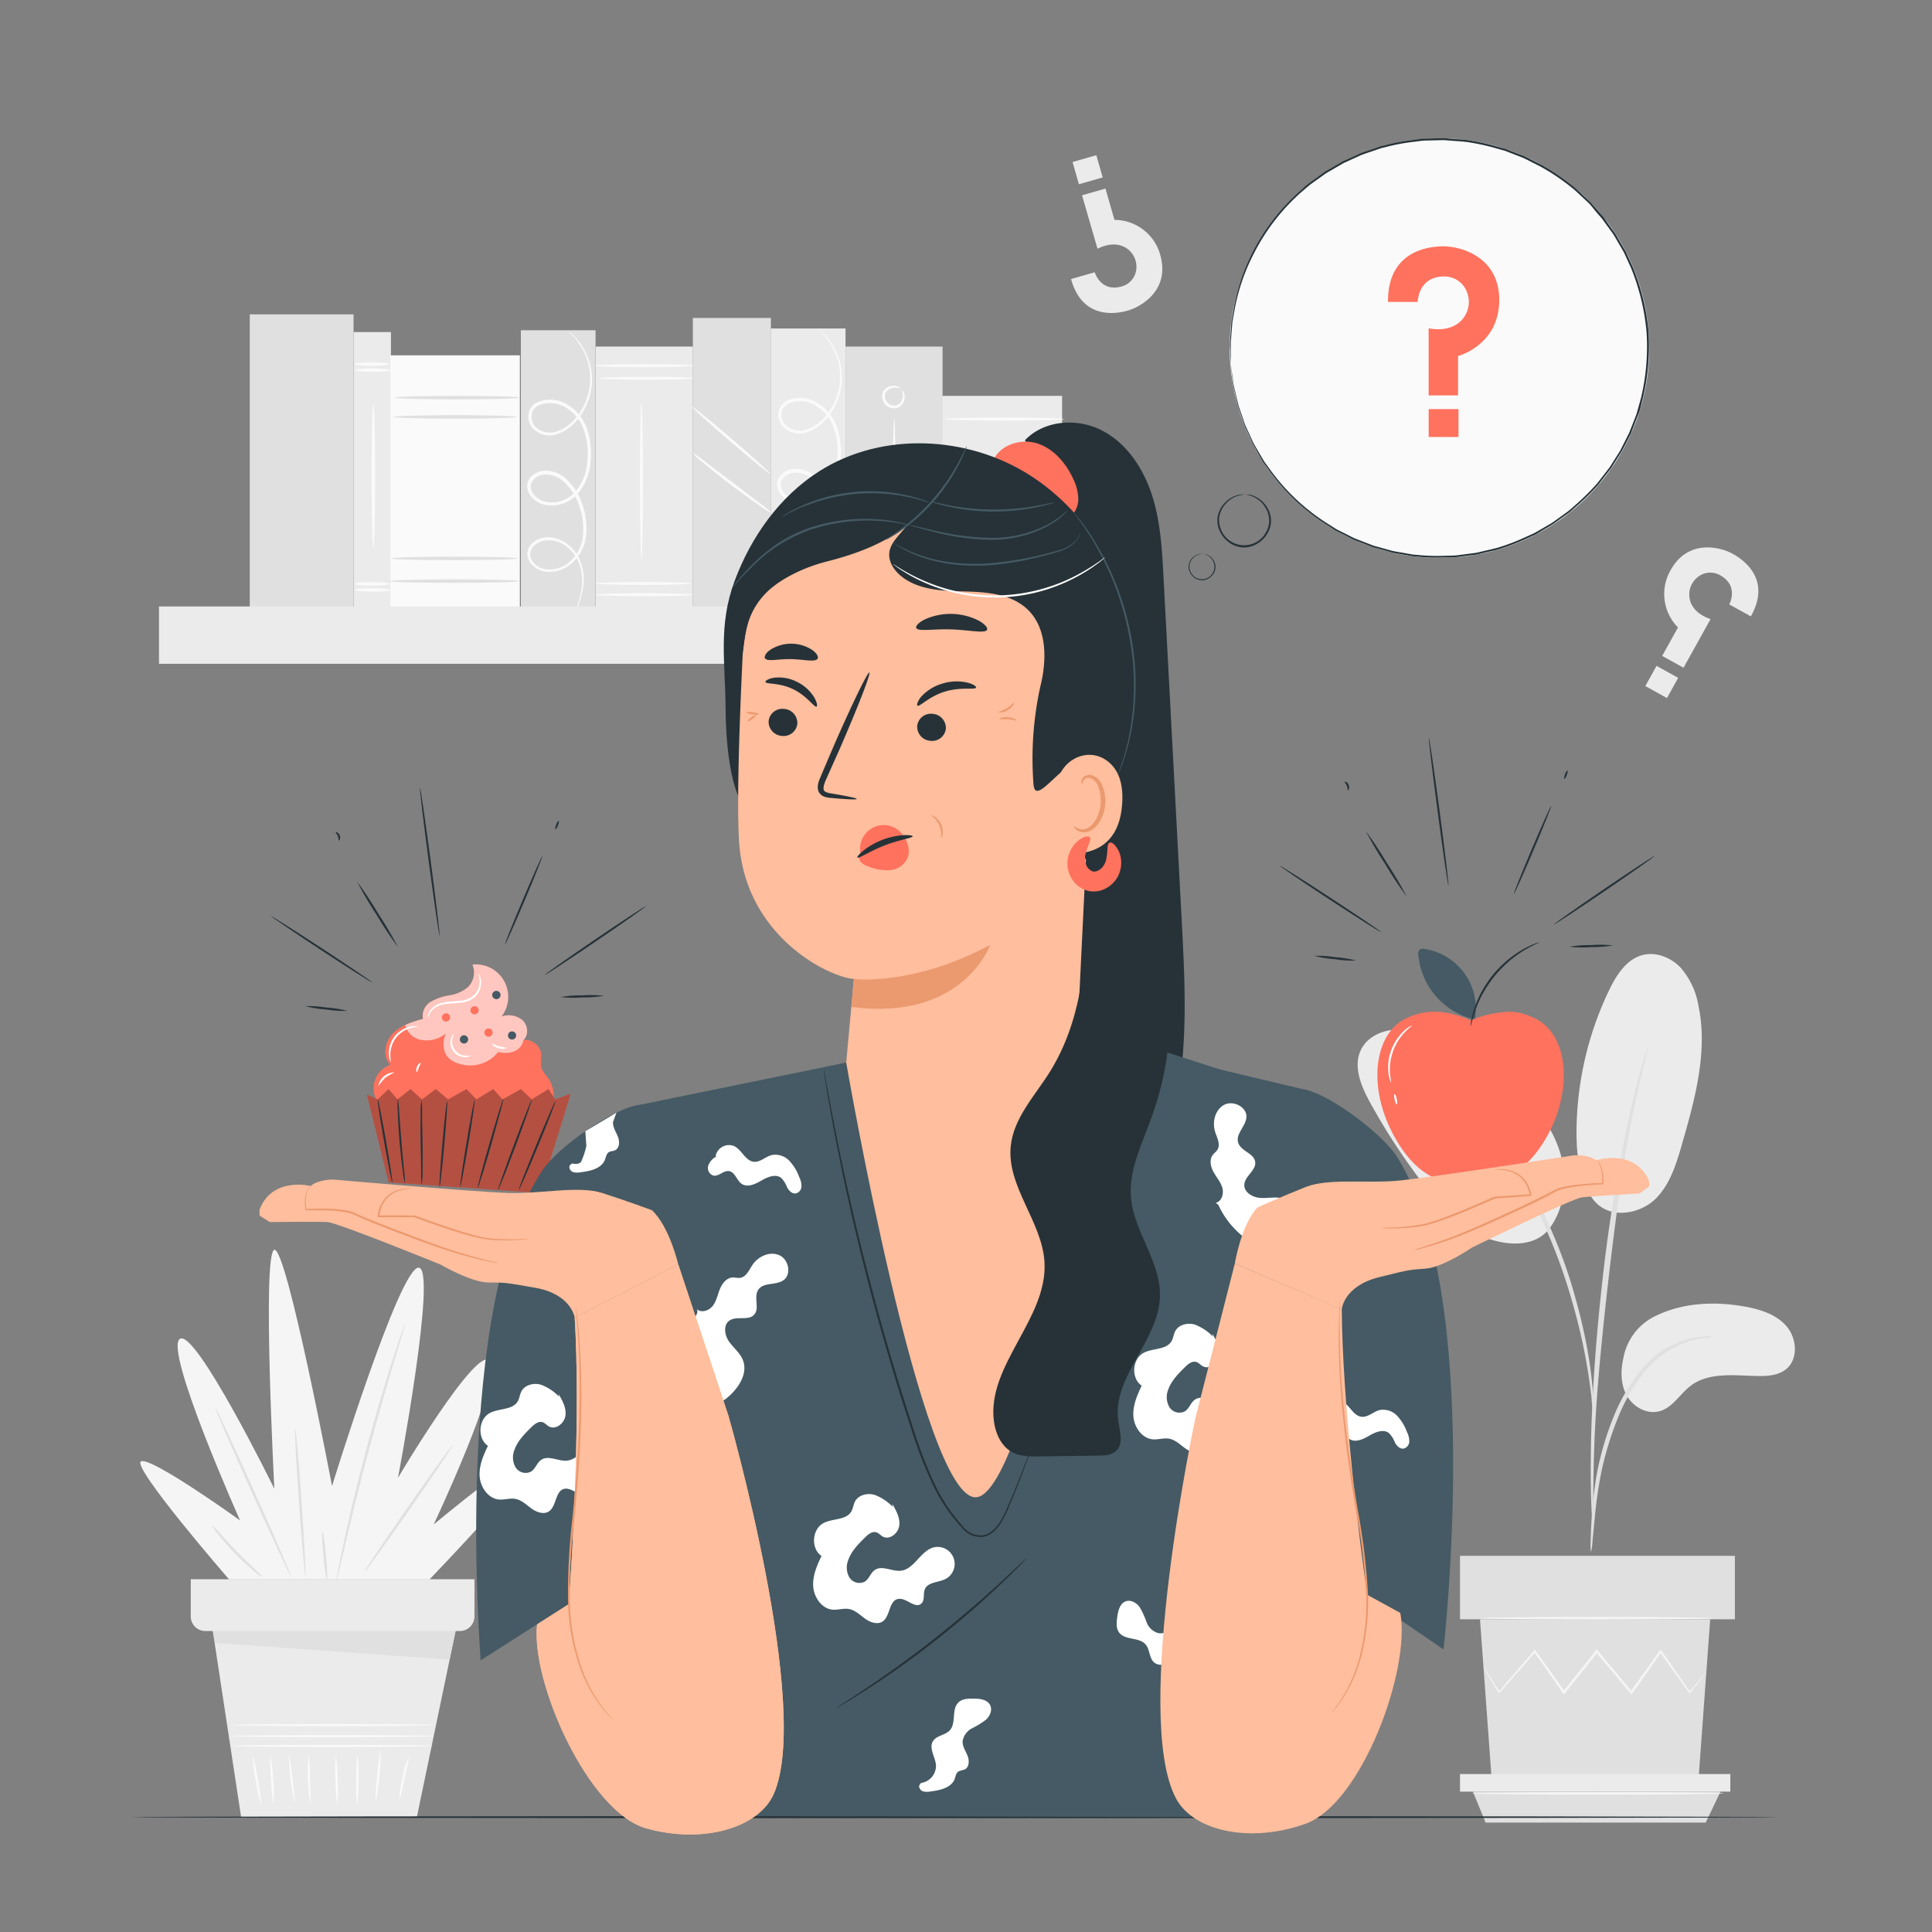 <svg xmlns="http://www.w3.org/2000/svg" viewBox="0 0 500 500"><rect x="0" y="0" width="500" height="500" fill="#808080" stroke="none"/><g id="freepik--background-complete--inject-27"><rect x="243.02" y="102.45" width="31.85" height="54.89" transform="translate(517.89 259.79) rotate(180)" style="fill:#ebebeb"></rect><rect x="154.17" y="89.69" width="25.15" height="68.52" transform="translate(333.49 247.9) rotate(180)" style="fill:#ebebeb"></rect><path d="M153.88,94.64c0-.21,5.75-.38,12.84-.38s12.85.17,12.85.38-5.75.38-12.85.38S153.88,94.85,153.88,94.64Z" style="fill:#fafafa"></path><path d="M155.27,97.89c0-.21,5.44-.38,12.15-.38s12.15.17,12.15.38-5.44.38-12.15.38S155.27,98.1,155.27,97.89Z" style="fill:#fafafa"></path><path d="M166,144.7c-.21,0-.38-9.08-.38-20.27s.17-20.27.38-20.27.38,9.07.38,20.27S166.24,144.7,166,144.7Z" style="fill:#fafafa"></path><path d="M154.17,151c0-.21,5.52-.38,12.31-.38s12.32.17,12.32.38-5.52.38-12.32.38S154.17,151.18,154.17,151Z" style="fill:#fafafa"></path><path d="M154.17,153.91c0-.21,5.65-.38,12.62-.38s12.62.17,12.62.38-5.65.38-12.62.38S154.17,154.12,154.17,153.91Z" style="fill:#fafafa"></path><rect x="179.31" y="82.28" width="20.2" height="75.93" transform="translate(378.82 240.49) rotate(180)" style="fill:#e0e0e0"></rect><path d="M179.18,117.15a19.49,19.49,0,0,1,3.12,2.17l7.29,5.53,7.28,5.54a20,20,0,0,1,2.93,2.44,18.75,18.75,0,0,1-3.24-2c-1.94-1.32-4.58-3.21-7.43-5.37s-5.37-4.2-7.16-5.72A17,17,0,0,1,179.18,117.15Z" style="fill:#fafafa"></path><path d="M179.09,105.27c.14-.16,4.77,3.58,10.34,8.35s10,8.78,9.84,8.94-4.76-3.58-10.34-8.36S179,105.43,179.09,105.27Z" style="fill:#fafafa"></path><rect x="91.5" y="85.93" width="9.66" height="72.33" transform="translate(192.67 244.2) rotate(180)" style="fill:#ebebeb"></rect><path d="M91.9,95.79c0,.25,2,.45,4.53.45S101,96,101,95.79s-2-.46-4.53-.46S91.9,95.54,91.9,95.79Z" style="fill:#fafafa"></path><path d="M91.71,94.21c0,.25,2,.46,4.52.46s4.53-.21,4.53-.46-2-.45-4.53-.45S91.71,94,91.71,94.21Z" style="fill:#fafafa"></path><path d="M91.9,152.67c0,.25,2,.46,4.53.46s4.53-.21,4.53-.46-2-.45-4.53-.45S91.9,152.42,91.9,152.67Z" style="fill:#fafafa"></path><path d="M91.71,151.1c0,.25,2,.45,4.52.45s4.53-.2,4.53-.45-2-.46-4.53-.46S91.71,150.85,91.71,151.1Z" style="fill:#fafafa"></path><path d="M96.63,141.65c.25,0,.45-8.28.45-18.5s-.2-18.51-.45-18.51-.46,8.29-.46,18.51S96.38,141.65,96.63,141.65Z" style="fill:#fafafa"></path><rect x="134.81" y="85.47" width="19.33" height="72.33" transform="translate(288.94 243.27) rotate(180)" style="fill:#e0e0e0"></rect><path d="M148.7,158.73a1.81,1.81,0,0,0,.22-.39c.14-.27.33-.67.55-1.21a21.27,21.27,0,0,0,1.41-4.9,12.88,12.88,0,0,0-1.13-8,10.67,10.67,0,0,0-3.43-3.78,8,8,0,0,0-5.57-1.32,6,6,0,0,0-2.87,1.33,3.83,3.83,0,0,0-1.39,3.06,4.37,4.37,0,0,0,1.65,3.06,6,6,0,0,0,3.3,1.4,8.79,8.79,0,0,0,6.85-2.49,11.05,11.05,0,0,0,3.4-6.95,18.62,18.62,0,0,0-1-8.07,14.89,14.89,0,0,0-4.74-7,7.78,7.78,0,0,0-4.18-1.65,5.45,5.45,0,0,0-4.34,1.54,3.55,3.55,0,0,0-1,2.27,4.14,4.14,0,0,0,.67,2.36,6.24,6.24,0,0,0,3.9,2.66,9.1,9.1,0,0,0,8.51-2.85,14.23,14.23,0,0,0,3.31-8.14,20,20,0,0,0-.83-8.45,11.68,11.68,0,0,0-5-6.42,8.54,8.54,0,0,0-7.68-.8,4,4,0,0,0-2.49,3,4.64,4.64,0,0,0,.87,3.64,6,6,0,0,0,6.52,1.72,11.26,11.26,0,0,0,5.13-3.64,16.46,16.46,0,0,0,3.86-9.92,15.89,15.89,0,0,0-1.79-7.86,15.68,15.68,0,0,0-3-4.1,12,12,0,0,0-1-.87,1.63,1.63,0,0,0-.38-.25,18.26,18.26,0,0,1,4.1,5.38,15.66,15.66,0,0,1,1.6,7.68,16,16,0,0,1-3.84,9.52,10.7,10.7,0,0,1-4.84,3.39,5.33,5.33,0,0,1-5.71-1.5,3.92,3.92,0,0,1-.72-3,3.22,3.22,0,0,1,2.05-2.37,7.78,7.78,0,0,1,6.93.79,10.8,10.8,0,0,1,4.6,6,19.24,19.24,0,0,1,.77,8.06,13.32,13.32,0,0,1-3.1,7.63,8.23,8.23,0,0,1-7.64,2.58,5.4,5.4,0,0,1-3.33-2.26,2.77,2.77,0,0,1,.21-3.53,4.55,4.55,0,0,1,3.62-1.26,6.81,6.81,0,0,1,3.7,1.46,14,14,0,0,1,4.45,6.62,17.63,17.63,0,0,1,1,7.69,10.14,10.14,0,0,1-3.11,6.46,8,8,0,0,1-6.22,2.33c-2.13-.18-4.2-1.8-4.33-3.75a3.13,3.13,0,0,1,1.13-2.51,5.2,5.2,0,0,1,2.54-1.2A7.33,7.33,0,0,1,146,141a10.11,10.11,0,0,1,3.29,3.53,12.5,12.5,0,0,1,1.22,7.67,23.14,23.14,0,0,1-1.22,4.89C148.91,158.15,148.66,158.71,148.7,158.73Z" style="fill:#fafafa"></path><rect x="101.01" y="91.96" width="33.53" height="65.87" transform="translate(235.55 249.79) rotate(180)" style="fill:#fafafa"></rect><path d="M102.16,102.9c0,.26,7.27.46,16.23.46s16.23-.2,16.23-.46-7.27-.45-16.23-.45S102.16,102.65,102.16,102.9Z" style="fill:#e0e0e0"></path><path d="M101.75,107.9c0,.25,7.17.45,16,.45s16-.2,16-.45-7.17-.46-16-.46S101.75,107.65,101.75,107.9Z" style="fill:#e0e0e0"></path><path d="M100.67,150.39c0,.25,7.55.45,16.87.45s16.87-.2,16.87-.45-7.55-.46-16.87-.46S100.67,150.14,100.67,150.39Z" style="fill:#e0e0e0"></path><path d="M101.12,144.52c0,.25,7.36.45,16.44.45s16.44-.2,16.44-.45-7.36-.46-16.44-.46S101.12,144.27,101.12,144.52Z" style="fill:#e0e0e0"></path><rect x="199.49" y="85" width="19.33" height="72.33" transform="translate(418.31 242.34) rotate(180)" style="fill:#ebebeb"></rect><path d="M213.38,158.27a1.8,1.8,0,0,0,.23-.4c.14-.26.32-.67.55-1.2a21,21,0,0,0,1.4-4.91,12.72,12.72,0,0,0-1.13-7.95A10.47,10.47,0,0,0,211,140a8,8,0,0,0-5.57-1.32,5.85,5.85,0,0,0-2.88,1.33,3.8,3.8,0,0,0-1.38,3.05,4.39,4.39,0,0,0,1.65,3.07,6.06,6.06,0,0,0,3.3,1.4,8.8,8.8,0,0,0,6.85-2.5,11,11,0,0,0,3.39-6.95,18.36,18.36,0,0,0-1-8.07,14.92,14.92,0,0,0-4.73-7,7.72,7.72,0,0,0-4.18-1.64,5.4,5.4,0,0,0-4.34,1.54,3.5,3.5,0,0,0-1,2.26,4.24,4.24,0,0,0,.66,2.37,6.33,6.33,0,0,0,3.9,2.66,9.12,9.12,0,0,0,8.52-2.85,14.25,14.25,0,0,0,3.31-8.15,20,20,0,0,0-.83-8.44,11.61,11.61,0,0,0-5-6.42,8.57,8.57,0,0,0-7.68-.81,4.08,4.08,0,0,0-2.5,2.95,4.7,4.7,0,0,0,.88,3.65,6,6,0,0,0,6.51,1.72,11.23,11.23,0,0,0,5.14-3.65,16.39,16.39,0,0,0,3.85-9.92,15.9,15.9,0,0,0-1.78-7.86,15.6,15.6,0,0,0-3-4.09,11.75,11.75,0,0,0-1-.87c-.23-.18-.36-.27-.37-.25a18.1,18.1,0,0,1,4.1,5.37,15.69,15.69,0,0,1,1.59,7.68,15.87,15.87,0,0,1-3.83,9.52,10.62,10.62,0,0,1-4.85,3.4,5.34,5.34,0,0,1-5.71-1.51,3.9,3.9,0,0,1-.71-3,3.22,3.22,0,0,1,2.05-2.36,7.72,7.72,0,0,1,6.93.79,10.86,10.86,0,0,1,4.6,6,19.28,19.28,0,0,1,.77,8.07,13.51,13.51,0,0,1-3.1,7.63,8.23,8.23,0,0,1-7.64,2.57,5.35,5.35,0,0,1-3.33-2.25,2.77,2.77,0,0,1,.21-3.53,4.48,4.48,0,0,1,3.62-1.26,6.91,6.91,0,0,1,3.7,1.45,14.07,14.07,0,0,1,4.45,6.62,17.67,17.67,0,0,1,1,7.69,10.24,10.24,0,0,1-3.11,6.47,8,8,0,0,1-6.22,2.33c-2.13-.18-4.2-1.8-4.33-3.75a3.12,3.12,0,0,1,1.13-2.52,5.28,5.28,0,0,1,2.54-1.19,7.35,7.35,0,0,1,5.14,1.16,10.08,10.08,0,0,1,3.3,3.54,12.5,12.5,0,0,1,1.22,7.67A23,23,0,0,1,214,156.6C213.59,157.69,213.35,158.25,213.38,158.27Z" style="fill:#fafafa"></path><rect x="64.65" y="81.35" width="26.86" height="75.98" transform="translate(156.15 238.69) rotate(180)" style="fill:#e0e0e0"></rect><rect x="218.82" y="89.69" width="25.12" height="67.65" transform="translate(462.76 247.03) rotate(180)" style="fill:#e0e0e0"></rect><path d="M244.57,123.43a21.18,21.18,0,0,0,4,2.84,14,14,0,0,0,5.06,1.4,13,13,0,0,0,6.27-1.09c2.12-.91,4.06-2.07,6-2.75a9.47,9.47,0,0,1,5.47-.5,5.8,5.8,0,0,1,3.17,1.92,2.38,2.38,0,0,1,.63,1.21c-.07,0-.26-.42-.85-1a5.91,5.91,0,0,0-3.07-1.59,9.22,9.22,0,0,0-5.11.63c-1.88.69-3.78,1.85-6,2.79a13.22,13.22,0,0,1-6.63,1.09,13.71,13.71,0,0,1-5.24-1.62,11.54,11.54,0,0,1-2.92-2.25A3.64,3.64,0,0,1,244.57,123.43Z" style="fill:#fafafa"></path><path d="M244,130.12a20.85,20.85,0,0,0,4,2.84,13.88,13.88,0,0,0,5.05,1.4,13,13,0,0,0,6.27-1.09c2.12-.9,4.06-2.07,6-2.75a9.59,9.59,0,0,1,5.48-.5A5.87,5.87,0,0,1,274,132a2.3,2.3,0,0,1,.62,1.21c-.06,0-.25-.42-.84-1a6,6,0,0,0-3.07-1.6,9.36,9.36,0,0,0-5.12.64c-1.87.68-3.78,1.85-6,2.79a13.33,13.33,0,0,1-6.63,1.08,13.71,13.71,0,0,1-5.24-1.62,11.63,11.63,0,0,1-2.93-2.24A3.59,3.59,0,0,1,244,130.12Z" style="fill:#fafafa"></path><path d="M244.42,108.46c0-.22,6.92-.39,15.44-.39s15.45.17,15.45.39-6.91.38-15.45.38S244.42,108.67,244.42,108.46Z" style="fill:#fafafa"></path><path d="M233,100.59a3.65,3.65,0,0,0-2.18-.18,2.59,2.59,0,0,0-1.7,1.41,2.43,2.43,0,0,0,3.11,3,2.65,2.65,0,0,0,1.35-1.76,3.61,3.61,0,0,0-.27-2.17s.25.09.48.47a2.69,2.69,0,0,1,.32,1.81,3.13,3.13,0,0,1-1.56,2.28,3.09,3.09,0,0,1-4.08-3.92,3.1,3.1,0,0,1,2.22-1.65,2.78,2.78,0,0,1,1.83.25C232.94,100.35,233.07,100.56,233,100.59Z" style="fill:#fafafa"></path><path d="M231.42,150.57c-.21,0-.39-9.49-.39-21.18s.18-21.18.39-21.18.38,9.48.38,21.18S231.63,150.57,231.42,150.57Z" style="fill:#fafafa"></path><rect x="41.15" y="156.95" width="259.96" height="14.84" style="fill:#ebebeb"></rect><rect x="278.41" y="156.95" width="22.7" height="14.84" style="fill:#e0e0e0"></rect><path d="M428,340.8c7-3.59,15.15-4.06,22.87-2.78,4.15.68,8.48,1.92,11.3,5s3.36,8.6.12,11.28c-1.93,1.6-4.62,1.84-7.12,1.81-6.05-.07-12.76-1.14-17.59,2.5-2.76,2.08-4.59,5.53-7.88,6.55s-6.87-.91-8.58-3.81-1.76-6.55-1-9.83A15,15,0,0,1,428,340.8Z" style="fill:#ebebeb"></path><path d="M412,310c4.26,6.07,12.53,4.06,16.36.35s5.45-9.08,6.93-14.21c3.37-11.71,6.77-24,4.26-35.92a20,20,0,0,0-4.59-9.77c-2.5-2.64-6.36-4.21-9.88-3.28-4.17,1.1-6.76,5.18-8.63,9.06A85.54,85.54,0,0,0,408,293c0,5.92.67,12.13,4,17" style="fill:#ebebeb"></path><path d="M400.35,318.75c4.62-5.49,5.5-13.48,3.44-20.35s-6.7-12.71-12.05-17.48a64.89,64.89,0,0,0-21.58-12.73,23,23,0,0,0-9.7-1.65c-3.29.32-6.61,2-8.14,4.93-2.27,4.33-.1,9.58,2.26,13.87a164.73,164.73,0,0,0,14.17,21.58c4.25,5.48,9.11,10.88,15.59,13.35s13.2,2.19,16.63-2.3" style="fill:#ebebeb"></path><path d="M411.75,401.68a13.75,13.75,0,0,0,.38-2.76c.2-2,.44-4.53.73-7.53a109.11,109.11,0,0,1,1.7-11.06,85.08,85.08,0,0,1,4-13,47.52,47.52,0,0,1,6.66-11.8,24.73,24.73,0,0,1,8.42-7,23.49,23.49,0,0,1,7.09-2.21,13,13,0,0,0,2.75-.4,12.89,12.89,0,0,0-2.8,0,21.48,21.48,0,0,0-7.39,1.92,25,25,0,0,0-8.89,7.06,47.35,47.35,0,0,0-6.9,12,79.54,79.54,0,0,0-4,13.26,92.48,92.48,0,0,0-1.47,11.19c-.24,3.2-.33,5.79-.37,7.58A12.65,12.65,0,0,0,411.75,401.68Z" style="fill:#e0e0e0"></path><path d="M412.26,395.88a5.09,5.09,0,0,0,.08-1.28c0-1,0-2.17,0-3.66,0-3.18,0-7.78.16-13.46.28-11.36,1.26-23.59,3.15-40.83,1.79-16.22,4.19-35.08,6.73-47.35.54-2.79,1.09-5.3,1.6-7.5s.91-4.1,1.32-5.64.63-2.62.86-3.56a5.3,5.3,0,0,0,.22-1.26,5.34,5.34,0,0,0-.45,1.2l-1.06,3.51c-.47,1.52-.95,3.41-1.51,5.61s-1.18,4.69-1.77,7.47a416.06,416.06,0,0,0-7.07,43.93c-1.9,17.28-2.75,33-2.82,44.4-.07,5.7.05,10.31.2,13.49.09,1.49.16,2.7.22,3.66A5.89,5.89,0,0,0,412.26,395.88Z" style="fill:#e0e0e0"></path><path d="M412.34,365.54a23.25,23.25,0,0,0,0-3.82,103.37,103.37,0,0,0-1.17-10.37,136.61,136.61,0,0,0-3.37-15.11,123.68,123.68,0,0,0-6.32-17.87c-5.24-12.43-12.35-22.59-18.55-28.89a47.09,47.09,0,0,0-4.36-4.05c-.67-.57-1.26-1.13-1.87-1.58L375,282.68a24.55,24.55,0,0,0-3.22-2.06c-.18.25,4.56,3,10.56,9.42s12.89,16.46,18.09,28.78a140.77,140.77,0,0,1,6.35,17.71,152.45,152.45,0,0,1,3.59,15c.79,4.31,1.25,7.83,1.52,10.26A24.52,24.52,0,0,0,412.34,365.54Z" style="fill:#e0e0e0"></path><polygon points="383.02 419.06 386.06 460.71 439.56 460.71 442.6 419.06 383.02 419.06" style="fill:#e0e0e0"></polygon><rect x="377.85" y="402.65" width="71.14" height="16.42" style="fill:#e0e0e0"></rect><polygon points="377.85 459.12 377.85 463.67 381.19 463.67 447.81 463.67 447.81 459.12 377.85 459.12" style="fill:#ebebeb"></polygon><polygon points="384.47 471.68 381.19 463.67 445.26 463.67 441.44 471.68 384.47 471.68" style="fill:#e0e0e0"></polygon><path d="M441.61,432.67a1.79,1.79,0,0,1-.25.39l-.8,1.06-3.12,4-.14.17-.13-.18-7.66-10.59H430c-2.27,3.22-4.81,6.82-7.54,10.67l-.23.34-.27-.32L413,427.56h.52l-.5.62-8,10-.27.33-.24-.34-7.55-10.68.44,0c-3.71,4.24-6.87,7.83-9.29,10.59l-.16.19-.13-.22-2.91-4.88-.74-1.3a2,2,0,0,1-.23-.47,2.13,2.13,0,0,1,.31.41l.83,1.26,3.05,4.79-.29,0L397,427.17l.23-.27.21.29L405,437.81h-.51l8-10,.5-.62.25-.32.26.32,8.92,10.66-.5,0,7.61-10.63.23-.31.21.31,7.5,10.71h-.27l3.24-3.89.87-1A3.27,3.27,0,0,1,441.61,432.67Z" style="fill:#f5f5f5"></path><path d="M443.35,418.79c0,.18-13.41.33-29.94.33s-30-.15-30-.33,13.41-.34,30-.34S443.35,418.6,443.35,418.79Z" style="fill:#f5f5f5"></path><path d="M446.05,464.12c0,.18-14.57.33-32.54.33S381,464.3,381,464.12s14.56-.33,32.54-.33S446.05,463.93,446.05,464.12Z" style="fill:#f5f5f5"></path><path d="M277.19,72.22l6.13-1.76s1.48,5.15,6.86,3.7a5.17,5.17,0,0,0,3.9-4.54,5.72,5.72,0,0,0-1.87-4.85c-1.53-1.41-4.26-2.32-8.18-.4l-4-13.83,6.06-1.74,2.33,8.1A12.33,12.33,0,0,1,300.28,66c2.57,9-4.87,13.36-8.32,14.35C289.33,81.13,280.18,83.07,277.19,72.22Z" style="fill:#ebebeb"></path><rect x="278.28" y="40.95" width="6.4" height="5.98" transform="translate(-1.2 79.37) rotate(-16.02)" style="fill:#ebebeb"></rect><path d="M453.11,159.51l-5.58-3.09s2.59-4.69-2.23-7.47a5.14,5.14,0,0,0-6,.46,5.7,5.7,0,0,0-2.11,4.74c.08,2.08,1.37,4.65,5.5,6.07l-7,12.59-5.52-3.06,4.09-7.37a12.31,12.31,0,0,1-1.91-14.82c4.52-8.16,12.89-6,16-4.27C450.83,144.62,458.67,149.72,453.11,159.51Z" style="fill:#ebebeb"></path><rect x="426.88" y="173.48" width="6.4" height="5.98" transform="translate(720.79 539.24) rotate(-151.02)" style="fill:#ebebeb"></rect><polygon points="54.59 418.89 62.41 470.31 107.87 470.31 118.42 419.63 54.59 418.89" style="fill:#ebebeb"></polygon><path d="M112.06,451.84c0,.15-11.65.27-26,.27s-26-.12-26-.27,11.65-.27,26-.27S112.06,451.69,112.06,451.84Z" style="fill:#fafafa"></path><path d="M112.24,449.31c0,.15-11.73.27-26.19.27s-26.19-.12-26.19-.27,11.72-.26,26.19-.26S112.24,449.16,112.24,449.31Z" style="fill:#fafafa"></path><path d="M112.15,446.46c0,.14-11.73.26-26.19.26s-26.19-.12-26.19-.26,11.72-.27,26.19-.27S112.15,446.31,112.15,446.46Z" style="fill:#fafafa"></path><path d="M67.63,467.37a41.35,41.35,0,0,1-1.39-6.47,40,40,0,0,1-.87-6.57,42,42,0,0,1,1.39,6.48A40.06,40.06,0,0,1,67.63,467.37Z" style="fill:#fafafa"></path><path d="M70.72,466.83a51.08,51.08,0,0,1-.56-6.32,49.5,49.5,0,0,1-.3-6.34,29.57,29.57,0,0,1,.83,6.3A30.08,30.08,0,0,1,70.72,466.83Z" style="fill:#fafafa"></path><path d="M76.36,466.82a51.77,51.77,0,0,1-1.53-13.05,186.15,186.15,0,0,1,1.53,13.05Z" style="fill:#fafafa"></path><path d="M80.32,467.09a52.57,52.57,0,0,1-.43-13.18,56.83,56.83,0,0,1,.33,6.59A58.66,58.66,0,0,1,80.32,467.09Z" style="fill:#fafafa"></path><path d="M87.32,466.83a37.08,37.08,0,0,1-.48-6.25,35.78,35.78,0,0,1,.06-6.26,37.43,37.43,0,0,1,.47,6.24A36.64,36.64,0,0,1,87.32,466.83Z" style="fill:#fafafa"></path><path d="M92.44,467.1a38.48,38.48,0,0,1-.22-6.46,39.1,39.1,0,0,1,.32-6.46,39.1,39.1,0,0,1,.21,6.46A39.83,39.83,0,0,1,92.44,467.1Z" style="fill:#fafafa"></path><path d="M97.23,466.41a44.31,44.31,0,0,1,.39-6.75,42.08,42.08,0,0,1,.92-6.7,44.35,44.35,0,0,1-.39,6.75A42.56,42.56,0,0,1,97.23,466.41Z" style="fill:#fafafa"></path><path d="M103.42,465.74a23.06,23.06,0,0,1,.76-5.75,23.35,23.35,0,0,1,1.69-5.54,47.92,47.92,0,0,1-1.17,5.66A52.88,52.88,0,0,1,103.42,465.74Z" style="fill:#fafafa"></path><path d="M49.37,408.7v9.63a3.78,3.78,0,0,0,3.79,3.78H119a3.79,3.79,0,0,0,3.79-3.78V408.7Z" style="fill:#ebebeb"></path><polyline points="116.36 429.51 117.9 422.11 55.08 422.11 55.62 425.18" style="fill:#e0e0e0"></polyline><path d="M59.28,408.75s-25.59-29.5-22.75-30.57,25.59,15.29,25.59,15.29-19.54-43.72-15.63-46.92S71,385.29,71,385.29s-3.2-61.13,0-61.84,14.93,61.13,14.93,61.13,17.42-56.51,22.39-56.51S103,382.45,103,382.45s20.62-34.83,23.82-30.21-14.58,42.29-14.58,42.29,26-21.68,27-18.83-28.08,33.05-28.08,33.05Z" style="fill:#f5f5f5"></path><path d="M55.71,364.32c.18-.08,4.72,9.65,10.14,21.74s9.67,21.94,9.5,22-4.72-9.65-10.14-21.74S55.53,364.4,55.71,364.32Z" style="fill:#e0e0e0"></path><path d="M76.38,369.76c.2,0,1,8.56,1.69,19.16s1.18,19.19,1,19.2-.94-8.56-1.68-19.16S76.19,369.77,76.38,369.76Z" style="fill:#e0e0e0"></path><path d="M104.9,342.38a2.33,2.33,0,0,1-.15.69c-.15.52-.33,1.17-.56,1.95-.54,1.78-1.26,4.19-2.14,7.12-1.8,6-4.23,14.34-6.7,23.59s-4.52,17.69-5.95,23.8c-.69,3-1.27,5.43-1.69,7.24-.19.79-.35,1.44-.48,2a2.93,2.93,0,0,1-.21.67,2.32,2.32,0,0,1,.07-.7c.1-.54.21-1.19.35-2,.32-1.73.82-4.22,1.48-7.3,1.31-6.14,3.28-14.6,5.75-23.87s5-17.58,6.91-23.56c1-3,1.76-5.4,2.35-7.06.28-.76.5-1.39.69-1.9A2.81,2.81,0,0,1,104.9,342.38Z" style="fill:#e0e0e0"></path><path d="M117.23,373.89c.16.11-4.83,7.56-11.15,16.64S94.5,406.87,94.34,406.76s4.84-7.56,11.16-16.63S117.08,373.78,117.23,373.89Z" style="fill:#e0e0e0"></path><path d="M67.92,408.13a10,10,0,0,1-2.24-1.6,62.15,62.15,0,0,1-4.87-4.5,59.8,59.8,0,0,1-4.37-5,9.09,9.09,0,0,1-1.54-2.28c.16-.13,2.82,3.1,6.41,6.77S68.05,408,67.92,408.13Z" style="fill:#e0e0e0"></path><path d="M83.46,396.41c.19,0,.6,2.7.91,6.08s.4,6.13.21,6.15-.6-2.71-.91-6.08S83.27,396.42,83.46,396.41Z" style="fill:#e0e0e0"></path></g><g id="freepik--choice-2--inject-27"><path d="M381.77,263.42a15.63,15.63,0,0,0-13.16-17.84,1.54,1.54,0,0,0-1.12.13,1.59,1.59,0,0,0-.42,1.5,18.89,18.89,0,0,0,14.69,16.66" style="fill:#455a64"></path><path d="M359.88,292.25c3.94,8.12,9.61,13.6,16.62,13.86,1.41.05,2.47-.87,3.81-.95a8.88,8.88,0,0,1,2.24.84,3.13,3.13,0,0,0,1.17.27c7.25-.39,13.43-5.49,17.59-14,5.8-11.95,4-24.78-4-28.68a19.4,19.4,0,0,0-3.28-1.28,13.38,13.38,0,0,0-4-.46,29.73,29.73,0,0,0-9.09,2.06l-.39.14c-6.5-2.87-11.7-2.89-16.73-.46C355.86,267.47,354.08,280.3,359.88,292.25Z" style="fill:#FF725E"></path><path d="M360,280.15a6.09,6.09,0,0,1-.66-2.4,12.78,12.78,0,0,1,.71-6,13,13,0,0,1,3.34-5,6.09,6.09,0,0,1,2.07-1.39c.06.08-.74.59-1.79,1.67a14,14,0,0,0-3.94,10.66C359.85,279.21,360.12,280.12,360,280.15Z" style="fill:#fafafa"></path><path d="M361.49,285.83c-.15,0-.41-.53-.57-1.26s-.19-1.35,0-1.38.41.53.57,1.26S361.64,285.79,361.49,285.83Z" style="fill:#fafafa"></path><path d="M398.3,243.88c.05.1-1.49.67-3.75,2a30.81,30.81,0,0,0-3.75,2.67,33.3,33.3,0,0,0-3.95,4,32.94,32.94,0,0,0-3.14,4.67,30.81,30.81,0,0,0-1.88,4.2c-.87,2.48-1.13,4.1-1.24,4.08a4.42,4.42,0,0,1,.13-1.14,11.78,11.78,0,0,1,.26-1.33c.14-.51.26-1.1.48-1.73a27.28,27.28,0,0,1,1.8-4.32,31,31,0,0,1,3.16-4.78,30.29,30.29,0,0,1,4.06-4,26.25,26.25,0,0,1,3.88-2.62c.57-.34,1.12-.58,1.6-.81a13.45,13.45,0,0,1,1.24-.53A4.63,4.63,0,0,1,398.3,243.88Z" style="fill:#263238"></path><path d="M353.48,215.11a96,96,0,0,1,5.51,8.34,94.81,94.81,0,0,1,5.08,8.62,95.83,95.83,0,0,1-5.52-8.35A96.74,96.74,0,0,1,353.48,215.11Z" style="fill:#263238"></path><path d="M348,202.36c0-.15.77,0,1.06.84s-.13,1.41-.25,1.32,0-.58-.24-1.14S347.91,202.5,348,202.36Z" style="fill:#263238"></path><path d="M369.78,190.84c.14,0,1.39,8.55,2.8,19.14s2.42,19.2,2.28,19.22-1.4-8.55-2.8-19.15S369.63,190.85,369.78,190.84Z" style="fill:#263238"></path><path d="M401.46,208.52c.13.06-1.92,5.21-4.59,11.51s-4.93,11.35-5.07,11.3,1.92-5.21,4.59-11.51S401.33,208.47,401.46,208.52Z" style="fill:#263238"></path><path d="M405.69,199.42c.13.06,0,.59-.2,1.18s-.56,1-.69,1,0-.58.2-1.17S405.55,199.37,405.69,199.42Z" style="fill:#263238"></path><path d="M428.22,221.51c.08.12-5.71,4.19-12.92,9.1s-13.13,8.79-13.21,8.68,5.7-4.2,12.92-9.11S428.14,221.39,428.22,221.51Z" style="fill:#263238"></path><path d="M417.39,244.68a31.43,31.43,0,0,1-5.6.43,29.68,29.68,0,0,1-5.62-.1,30.92,30.92,0,0,1,5.6-.42A30.23,30.23,0,0,1,417.39,244.68Z" style="fill:#263238"></path><path d="M357.45,241.25c-.08.12-6-3.63-13.25-8.38s-13.05-8.7-13-8.82,6,3.63,13.25,8.38S357.53,241.13,357.45,241.25Z" style="fill:#263238"></path><path d="M350.94,248.59a28.53,28.53,0,0,1-5.43-.35,29.27,29.27,0,0,1-5.37-.87,28.48,28.48,0,0,1,5.43.35A29.06,29.06,0,0,1,350.94,248.59Z" style="fill:#263238"></path></g><g id="freepik--choice-1--inject-27"><path d="M142,279.21c-.69-1-1.69-1.93-1.95-3.14a19.61,19.61,0,0,1,.07-3.06,4.28,4.28,0,0,0-4.66-3.87c1.41-1.3,1.14-3.82-.27-5.12a5.6,5.6,0,0,0-5.42-.94,8.39,8.39,0,0,0-7.52-13.45,5.38,5.38,0,0,1-1.2,5.87,9.77,9.77,0,0,1-4.7,2.09,14.16,14.16,0,0,0-4.91,1.68,4.24,4.24,0,0,0-2,4.43c-2.87.76-5.85,1.71-7.88,3.88s-2.64,5.93-.53,8a6.42,6.42,0,0,0-1.42,11.46l38.44,6a14.54,14.54,0,0,0,4.71-6.26A8.62,8.62,0,0,0,142,279.21Z" style="fill:#FF725E"></path><polygon points="100.56 306 94.93 283.24 97.75 284.52 100.56 281.85 102.86 284.52 106.23 281.85 109.21 284.52 112.78 281.85 115.96 284.52 120.72 281.85 123.3 284.52 127.66 281.85 130.04 284.52 134.81 281.85 137.62 284.52 141.94 281.85 143.69 284.52 147.7 283.04 139.76 308.76 100.56 306" style="fill:#FF725E"></polygon><polygon points="100.56 306 94.93 283.24 97.75 284.52 100.56 281.85 102.86 284.52 106.23 281.85 109.21 284.52 112.78 281.85 115.96 284.52 120.72 281.85 123.3 284.52 127.66 281.85 130.04 284.52 134.81 281.85 137.62 284.52 141.94 281.85 143.69 284.52 147.7 283.04 139.76 308.76 100.56 306" style="opacity:0.3"></polygon><path d="M101.54,306.15c-.14,0-1.1-4.8-2.15-10.77s-1.79-10.84-1.64-10.86,1.1,4.79,2.15,10.77S101.68,306.12,101.54,306.15Z" style="fill:#263238"></path><path d="M104.83,306.31a18.5,18.5,0,0,1-.58-3.19c-.27-2-.59-4.72-.85-7.76s-.4-5.8-.45-7.8a17.74,17.74,0,0,1,0-3.23,21.83,21.83,0,0,1,.33,3.21c.16,2.15.37,4.82.6,7.78s.51,5.62.7,7.76A22.75,22.75,0,0,1,104.83,306.31Z" style="fill:#263238"></path><path d="M109.12,306.6a22.58,22.58,0,0,1-.13-3.21c0-2.14-.08-4.8-.13-7.74s0-5.77,0-7.76a18.15,18.15,0,0,1,.24-3.2,22.44,22.44,0,0,1,.13,3.21c0,2.13.08,4.79.13,7.74s0,5.77,0,7.75A18.35,18.35,0,0,1,109.12,306.6Z" style="fill:#263238"></path><path d="M113.76,307.14c-.14,0,.18-5,.72-11.13s1.09-11.1,1.24-11.09-.18,5-.72,11.14S113.9,307.16,113.76,307.14Z" style="fill:#263238"></path><path d="M119.1,307.14c-.14,0,.58-5.09,1.62-11.33s2-11.26,2.13-11.24-.58,5.1-1.62,11.33S119.24,307.17,119.1,307.14Z" style="fill:#263238"></path><path d="M123.59,307.5c-.14,0,1.25-5.26,3.1-11.66s3.45-11.56,3.59-11.52S129,289.58,127.19,296,123.73,307.54,123.59,307.5Z" style="fill:#263238"></path><path d="M128.88,308c-.13-.05,1.72-5.34,4.14-11.81s4.49-11.68,4.62-11.63-1.71,5.34-4.13,11.81S129,308.05,128.88,308Z" style="fill:#263238"></path><path d="M134.24,308c-.13-.06,1.89-5.26,4.52-11.63s4.86-11.49,5-11.43-1.88,5.26-4.51,11.63S134.38,308.05,134.24,308Z" style="fill:#263238"></path><g style="opacity:0.6"><path d="M135.49,269.14c1.41-1.3,1.14-3.82-.27-5.12a5.6,5.6,0,0,0-5.42-.94,8.39,8.39,0,0,0-7.52-13.45,5.38,5.38,0,0,1-1.2,5.87,9.77,9.77,0,0,1-4.7,2.09,14.16,14.16,0,0,0-4.91,1.68,4.24,4.24,0,0,0-2,4.43,26.48,26.48,0,0,0-4.61,1.58,5.18,5.18,0,0,0,4.23,3.86,7.74,7.74,0,0,0,6.25-1.66s-2.66,6.3,3.79,7.9a9.25,9.25,0,0,0,9.78-3.11S134.42,273.73,135.49,269.14Z" style="fill:#fff"></path></g><path d="M115.61,262.27l-.36,0a1.06,1.06,0,1,0,.36,0Z" style="fill:#FF725E"></path><path d="M126.61,266.17h-.36a1.07,1.07,0,1,0,.36,0Z" style="fill:#FF725E"></path><path d="M123,260.41l-.36,0a1.06,1.06,0,1,0,.36,0Z" style="fill:#FF725E"></path><path d="M120.26,267.94h-.35a1.07,1.07,0,1,0,.35,0Z" style="fill:#455a64"></path><path d="M128.64,256.44h-.36a1.08,1.08,0,1,0,.36,0Z" style="fill:#455a64"></path><path d="M132.7,266.93l-.36,0a1.06,1.06,0,1,0,.36,0Z" style="fill:#455a64"></path><path d="M108.19,265.69c0,.09-.77.05-1.92.37a7.32,7.32,0,0,0-3.77,2.51,7.41,7.41,0,0,0-1.48,4.28c0,1.2.2,1.93.12,1.95a3.63,3.63,0,0,1-.49-1.94,7,7,0,0,1,1.44-4.61,7.11,7.11,0,0,1,4.1-2.55A3.64,3.64,0,0,1,108.19,265.69Z" style="fill:#fff"></path><path d="M123.81,252a1.72,1.72,0,0,1,.41.71,4.63,4.63,0,0,1,.25,2.23,5.08,5.08,0,0,1-1.47,3,6.43,6.43,0,0,1-3.76,1.56c-1.43.19-2.78.17-4,.36a6,6,0,0,0-2.9,1.13,4,4,0,0,0-1.28,1.65c-.18.47-.19.76-.24.76a1.42,1.42,0,0,1,0-.82,3.85,3.85,0,0,1,1.24-1.88,6.15,6.15,0,0,1,3.06-1.31c1.23-.23,2.6-.22,4-.4a6.26,6.26,0,0,0,3.5-1.4,4.87,4.87,0,0,0,1.44-2.7A6.11,6.11,0,0,0,123.81,252Z" style="fill:#fff"></path><path d="M121.85,273.17c0,.05-.45.37-1.35.41a3.76,3.76,0,0,1-3.78-4.76c.24-.87.67-1.27.71-1.23s-.22.5-.35,1.3a3.64,3.64,0,0,0,3.42,4.32C121.32,273.27,121.82,273.09,121.85,273.17Z" style="fill:#fff"></path><path d="M131,271.21c0,.13-.89.39-2,.07s-1.72-1-1.62-1.13.8.35,1.76.63S131,271.06,131,271.21Z" style="fill:#fff"></path><path d="M102.1,277.53a15.59,15.59,0,0,0-2.41,1.41,15.77,15.77,0,0,0-1.77,2.17,4.24,4.24,0,0,1,4.18-3.58Z" style="fill:#fff"></path><path d="M108.86,275.07c.1.11-.23.57-.47,1.19s-.34,1.18-.48,1.19-.31-.64,0-1.38S108.78,275,108.86,275.07Z" style="fill:#fff"></path><path d="M92.39,228.13a99.37,99.37,0,0,1,5.52,8.34,97.65,97.65,0,0,1,5.07,8.62,97.38,97.38,0,0,1-5.52-8.34A96,96,0,0,1,92.39,228.13Z" style="fill:#263238"></path><path d="M86.88,215.38c0-.14.76.05,1.05.84s-.13,1.41-.25,1.32,0-.57-.24-1.14S86.82,215.52,86.88,215.38Z" style="fill:#263238"></path><path d="M108.69,203.86c.14,0,1.39,8.55,2.8,19.15s2.42,19.19,2.28,19.21-1.39-8.55-2.8-19.15S108.54,203.88,108.69,203.86Z" style="fill:#263238"></path><path d="M140.37,221.55c.13,0-1.92,5.2-4.59,11.5s-4.93,11.36-5.07,11.3,1.93-5.21,4.59-11.5S140.24,221.49,140.37,221.55Z" style="fill:#263238"></path><path d="M144.6,212.45c.13.05,0,.58-.2,1.17s-.55,1-.69,1,0-.58.21-1.18S144.47,212.39,144.6,212.45Z" style="fill:#263238"></path><path d="M167.13,234.53c.08.12-5.7,4.2-12.92,9.1s-13.13,8.8-13.21,8.68,5.7-4.2,12.92-9.11S167.05,234.41,167.13,234.53Z" style="fill:#263238"></path><path d="M156.3,257.7a29.34,29.34,0,0,1-5.6.43,31.31,31.31,0,0,1-5.62-.09,29.45,29.45,0,0,1,5.6-.43A31.31,31.31,0,0,1,156.3,257.7Z" style="fill:#263238"></path><path d="M96.36,254.27c-.08.12-6-3.63-13.25-8.38s-13-8.7-13-8.82,6,3.63,13.25,8.39S96.44,254.15,96.36,254.27Z" style="fill:#263238"></path><path d="M89.85,261.61a27.47,27.47,0,0,1-5.42-.35,27,27,0,0,1-5.37-.87,29,29,0,0,1,5.42.36A28.4,28.4,0,0,1,89.85,261.61Z" style="fill:#263238"></path></g><g id="freepik--Desk--inject-27"><path d="M460.34,470.28c0,.15-95.52.26-213.33.26s-213.35-.11-213.35-.26S129.16,470,247,470,460.34,470.14,460.34,470.28Z" style="fill:#263238"></path></g><g id="freepik--Character--inject-27"><path d="M305.81,237.91l-4.69-88.49c-.38-7.19-.78-14.48-3-21.33s-6.49-13.34-12.88-16.66-15-2.75-20,2.52l3.47,4.78Q264.47,200,265.11,281.4c0,4.06.16,8.41,2.54,11.7,4,5.52,12.1,5.46,18.9,4.85,5.81-.53,12.41-1.51,15.66-6.36a17.71,17.71,0,0,0,2.35-6.8C307.46,269.39,306.64,253.56,305.81,237.91Z" style="fill:#263238"></path><path d="M257.06,119.08c1.84-4,7.19-5.68,11.42-4.31s7.38,5.08,9.25,9.12a12.31,12.31,0,0,1,1.32,5.29,5.91,5.91,0,0,1-2.31,4.76,5.73,5.73,0,0,1-5.52.3,10,10,0,0,1-4.16-3.88" style="fill:#FF725E"></path><path d="M294.54,171c-1.72-19.1-11.82-37.68-28-48s-38.3-11.34-54.49-1.06c-10.3,6.54-17.7,17-21.95,28.46s-2.41,20.89-2.31,33.08c0,6.32.85,23.3,6.3,26.49l85.09,15.27C290.09,209.43,296.26,190.05,294.54,171Z" style="fill:#263238"></path><path d="M237.48,126c-24.46.25-44.14,20.2-45.31,44.2-1,21-1.59,42.23-.7,49.81,2.68,22.87,23,32.76,29.35,33.32.65.06.39,0,.07,0a.18.18,0,0,1,.08.14l-2.45,26.81c-.55,17.47,16.25,117,34,117.68s24.77-99.16,25.66-116.67l5.32-109.6C284.09,146.58,263.42,125.77,237.48,126Z" style="fill:#ffbe9d"></path><path d="M220.89,253.4s0,0-.07,0C220.06,253.34,220.51,253.38,220.89,253.4Z" style="fill:#ffbe9d"></path><path d="M198.92,186.62a3.68,3.68,0,0,0,3.43,3.83,3.56,3.56,0,0,0,4-3.15,3.66,3.66,0,0,0-3.42-3.83A3.57,3.57,0,0,0,198.92,186.62Z" style="fill:#263238"></path><path d="M198.1,176.51c.22.61,3.61.11,7.2,1.87s5.43,4.72,6,4.5c.28-.09.21-1-.56-2.36a10.72,10.72,0,0,0-4.57-4.1,10.23,10.23,0,0,0-6-1C198.72,175.69,198,176.23,198.1,176.51Z" style="fill:#263238"></path><path d="M237.37,187.89a3.66,3.66,0,0,0,3.42,3.83,3.57,3.57,0,0,0,4-3.15,3.68,3.68,0,0,0-3.43-3.83A3.56,3.56,0,0,0,237.37,187.89Z" style="fill:#263238"></path><path d="M237.48,182.63c.61.28,3-2.42,7.11-3.66s7.73-.4,8-1c.16-.26-.56-.88-2.14-1.29a12.45,12.45,0,0,0-6.6.24,12,12,0,0,0-5.5,3.44C237.38,181.61,237.19,182.51,237.48,182.63Z" style="fill:#263238"></path><path d="M221.72,206.77c0-.22-2.44-.74-6.45-1.4-1-.15-2-.38-2.12-1.08s.26-1.8.81-2.95l3.36-7.53c4.68-10.74,8.11-19.58,7.67-19.76s-4.59,8.38-9.27,19.11c-1.13,2.65-2.21,5.17-3.23,7.58-.44,1.13-1.16,2.4-.71,3.93a2.55,2.55,0,0,0,1.62,1.53,7.21,7.21,0,0,0,1.73.31C219.18,206.88,221.7,207,221.72,206.77Z" style="fill:#263238"></path><path d="M221,253.38s15.41,1.84,35.25-8.84c0,0-7,19.85-35.91,16.06Z" style="fill:#eb996e"></path><path d="M237.13,162.52c.48,1,4.43.2,9.15.37s8.62,1.11,9.17.1c.24-.48-.5-1.43-2.1-2.34a16.16,16.16,0,0,0-14-.35C237.72,161.12,236.92,162,237.13,162.52Z" style="fill:#263238"></path><path d="M198,170.39c.67.92,3.47.1,6.79.19s6.1.83,6.79-.08c.3-.44-.1-1.35-1.3-2.24a10,10,0,0,0-10.93-.09C198.13,169,197.7,170,198,170.39Z" style="fill:#263238"></path><path d="M262.44,181.91c.12.06-.42,1.15-1.67,1.87a3.16,3.16,0,0,1-2.46.56c0-.16,1.07-.33,2.19-1S262.32,181.82,262.44,181.91Z" style="fill:#eb996e"></path><path d="M263.05,186.45c-.06.13-1-.24-2.26-.34a20.74,20.74,0,0,1-2.28,0,3.11,3.11,0,0,1,2.32-.47C262.19,185.7,263.13,186.33,263.05,186.45Z" style="fill:#eb996e"></path><path d="M196.49,184.88c0,.14-.8.12-1.73,0s-1.65-.41-1.63-.55.8-.13,1.72,0S196.51,184.74,196.49,184.88Z" style="fill:#eb996e"></path><path d="M195.68,185.06c.09.11-.33.56-.93,1s-1.16.7-1.24.58.33-.56.93-1S195.6,184.94,195.68,185.06Z" style="fill:#eb996e"></path><path d="M243.56,217a6.26,6.26,0,0,0-2.61-6c0-.05.44,0,1,.41a4.82,4.82,0,0,1,1.63,2,4.77,4.77,0,0,1,.36,2.57C243.84,216.62,243.62,217,243.56,217Z" style="fill:#eb996e"></path><path d="M209.53,127.93a44.63,44.63,0,0,0-18.94,30.56l1.68,10.26c.62-4.71.92-10,5.82-15.13,3.29-3.43,9.38-6.65,15.84-8.29,18.49-4.71,24.72-11.42,32.88-23.5C234.84,118.83,219.75,121,209.53,127.93Z" style="fill:#263238"></path><path d="M289.34,155.05c-5.15-18.53-22-33.24-41-35.88l-1.51,2.66-14,16.42c-1.17,1.36-2.39,2.83-2.65,4.6-.35,2.38,1.12,4.69,3,6.22,4.45,3.64,10.69,3.87,16.44,4s12,.63,16.23,4.57c5.22,4.91,5.11,13.24,3.35,20.19a86.81,86.81,0,0,0-1.72,25.27c.64,6.39,9.09-9.13,14.64-5.91,1.55.9-2.63,26-1,25.2s1.44-9.78,2-11.46c2.85-9.08,5.71-18.2,7.23-27.59S291.89,164.22,289.34,155.05Z" style="fill:#263238"></path><path d="M273.59,203.25c.43-6,7.1-9.93,12.27-6.79,2.84,1.72,5,5.11,4.56,11.52-1.07,17.08-18,12.48-18,12C272.42,219.67,273.09,210.31,273.59,203.25Z" style="fill:#ffbe9d"></path><path d="M278,213.81c.08-.05.29.23.77.5a3,3,0,0,0,2.22.19c1.85-.54,3.56-3.31,3.85-6.38a9.77,9.77,0,0,0-.55-4.31,3.45,3.45,0,0,0-2.09-2.44,1.52,1.52,0,0,0-1.81.7c-.26.46-.17.81-.26.83s-.35-.31-.17-1a1.9,1.9,0,0,1,.75-1,2.27,2.27,0,0,1,1.67-.32,4.19,4.19,0,0,1,2.93,2.85,10.17,10.17,0,0,1,.72,4.83c-.34,3.44-2.32,6.54-4.83,7.09a3.23,3.23,0,0,1-2.69-.63C278,214.23,278,213.84,278,213.81Z" style="fill:#eb996e"></path><path d="M277.91,132.62a55.93,55.93,0,0,1,6.09,8.62,71.64,71.64,0,0,1,5,10.31,73.6,73.6,0,0,1,3.81,13.51,66.13,66.13,0,0,1-.27,25.39,22.71,22.71,0,0,1-.54,2.26c-.2.71-.38,1.38-.55,2a26.46,26.46,0,0,1-1.05,3.16c-.3.82-.55,1.47-.74,2a3.71,3.71,0,0,1-.29.67,4.35,4.35,0,0,1,.2-.71c.16-.51.37-1.17.64-2a32.14,32.14,0,0,0,1-3.17c.16-.63.32-1.3.5-2a19.82,19.82,0,0,0,.51-2.26,67.89,67.89,0,0,0,.12-25.21,76.28,76.28,0,0,0-3.74-13.43,75.35,75.35,0,0,0-4.88-10.3c-.4-.71-.79-1.38-1.15-2s-.78-1.19-1.13-1.74l-1-1.51c-.3-.46-.62-.86-.88-1.23l-1.23-1.7A4.08,4.08,0,0,1,277.91,132.62Z" style="fill:#455a64"></path><path d="M279.56,137.82a1.73,1.73,0,0,1-.09.52,4.52,4.52,0,0,1-.68,1.38,9.43,9.43,0,0,1-4.68,3c-2.26.74-5,1.41-8,2.08a72.18,72.18,0,0,1-10,1.47,48.84,48.84,0,0,1-10.15-.3,38.24,38.24,0,0,1-8.06-2,30.09,30.09,0,0,1-5.05-2.39c-.57-.33-1-.62-1.28-.82s-.43-.31-.42-.33.64.36,1.8,1a35.4,35.4,0,0,0,5.08,2.23,40.27,40.27,0,0,0,8,1.87,51,51,0,0,0,10.05.25,91.24,91.24,0,0,0,18-3.38,9.49,9.49,0,0,0,4.63-2.79A6.59,6.59,0,0,0,279.56,137.82Z" style="fill:#455a64"></path><path d="M276.48,131.92s-.08.14-.28.35a12.14,12.14,0,0,1-.9.91,20.69,20.69,0,0,1-3.79,2.77,30.48,30.48,0,0,1-14.91,3.75,62,62,0,0,1-15.29-2.14c-1.92-.48-3.46-.91-4.52-1.22a11.64,11.64,0,0,1-1.63-.53,12.45,12.45,0,0,1,1.68.33l4.55,1.06a68.24,68.24,0,0,0,15.21,2,31.45,31.45,0,0,0,14.73-3.55A30.56,30.56,0,0,0,276.48,131.92Z" style="fill:#455a64"></path><path d="M273,130a6.22,6.22,0,0,1-1.21.41c-.79.25-1.95.54-3.39.84a54.91,54.91,0,0,1-22.88-.13c-1.44-.32-2.59-.62-3.37-.88a5.35,5.35,0,0,1-1.21-.43,6.22,6.22,0,0,1,1.26.24c.8.19,2,.44,3.4.71a62.32,62.32,0,0,0,22.73.13c1.44-.25,2.61-.49,3.41-.67A5.23,5.23,0,0,1,273,130Z" style="fill:#455a64"></path><path d="M250.19,115.47a6.35,6.35,0,0,1-.42,1.22,34.83,34.83,0,0,1-1.44,3.19,47.48,47.48,0,0,1-15,17.36,35,35,0,0,1-2.95,1.89,6.24,6.24,0,0,1-1.15.58,5.94,5.94,0,0,1,1-.76c.69-.45,1.67-1.13,2.84-2A52.76,52.76,0,0,0,248,119.71c.71-1.29,1.24-2.35,1.59-3.1A5.4,5.4,0,0,1,250.19,115.47Z" style="fill:#455a64"></path><path d="M189.49,152.15s.08-.16.29-.44.51-.69.93-1.2a55.48,55.48,0,0,1,3.73-4.16,44.83,44.83,0,0,1,6.34-5.36,39,39,0,0,1,4.23-2.51,35.58,35.58,0,0,1,4.88-2,45.53,45.53,0,0,1,18.27-2,41,41,0,0,1,5.52.9c.64.14,1.13.29,1.47.38a2,2,0,0,1,.5.18s-.72-.12-2-.36a48.75,48.75,0,0,0-5.51-.73A47.36,47.36,0,0,0,210.05,137a39.44,39.44,0,0,0-15.35,9.64c-1.68,1.64-3,3-3.83,4l-1,1.14C189.63,152,189.5,152.17,189.49,152.15Z" style="fill:#455a64"></path><path d="M202.31,133.8a9,9,0,0,1,1.31-.87,17,17,0,0,1,1.59-.9c.64-.33,1.35-.73,2.19-1.07a27.54,27.54,0,0,1,2.73-1.12c1-.4,2.08-.71,3.22-1.06a43.81,43.81,0,0,1,15.4-1.51c1.19.12,2.32.22,3.36.41s2,.36,2.9.57,1.66.43,2.35.63a16,16,0,0,1,1.74.58,9.58,9.58,0,0,1,1.45.59,8.27,8.27,0,0,1-1.51-.4c-.48-.15-1.06-.33-1.76-.49s-1.47-.4-2.35-.55-1.84-.37-2.88-.5-2.16-.25-3.34-.36a49.82,49.82,0,0,0-7.68.11,50.32,50.32,0,0,0-7.55,1.38c-1.13.34-2.22.63-3.2,1s-1.91.71-2.73,1-1.56.7-2.2,1-1.19.58-1.63.82A9.52,9.52,0,0,1,202.31,133.8Z" style="fill:#455a64"></path><path d="M287.11,218.11c.32-.17.82,0,1.4.62a6.51,6.51,0,0,1,1.54,3.21,7.44,7.44,0,0,1,0,2.68,7.32,7.32,0,0,1-1.29,3.07,7.45,7.45,0,0,1-2.92,2.4,6.49,6.49,0,0,1-4.43.41,6.76,6.76,0,0,1-3.61-2.46,7.68,7.68,0,0,1-1.47-3.45,7.56,7.56,0,0,1,1.43-5.66,6.69,6.69,0,0,1,2.74-2.24c.77-.31,1.31-.27,1.53,0,.47.57-.48,2-1,4a5,5,0,0,0,0,2.93,2.93,2.93,0,0,0,1.73,1.89,1.85,1.85,0,0,0,1.08-.06,3.69,3.69,0,0,0,1.21-.75,4.55,4.55,0,0,0,1.29-2.57C286.74,220.11,286.45,218.44,287.11,218.11Z" style="fill:#FF725E"></path><path d="M234.73,218a7.27,7.27,0,0,0-2.54-3.37,6.1,6.1,0,0,0-9.43,6.41l-.24.28a1.64,1.64,0,0,0,.34,1.86,4.35,4.35,0,0,0,1.74,1,12.27,12.27,0,0,0,5.8,1,5.44,5.44,0,0,0,4.55-3.32A5.69,5.69,0,0,0,234.73,218Z" style="fill:#FF725E"></path><path d="M236.2,216.43c0,.46-3.41.86-7.3,2.38s-6.71,3.48-7,3.13c-.13-.16.42-.89,1.54-1.8a18.89,18.89,0,0,1,10.41-4C235.3,216.06,236.19,216.23,236.2,216.43Z" style="fill:#263238"></path><path d="M219,275l-53.27,10.89c-6.89.7-21.38,11.07-25.24,16.82-23.67,35.21-16.1,125.84-16.1,127l66.94-42.8Z" style="fill:#455a64"></path><path d="M164.05,286.75,219,275s19.48,112.77,33.52,112.5,35-119.86,35-119.86l49.71,16.13s-9.71,83.07-12,97.88-5.73,88.63-5.73,88.63L193.68,470s-2.09-57.77-10.44-86.24S164.05,286.75,164.05,286.75Z" style="fill:#455a64"></path><path d="M284,269.22l52.89,12.59c6.87.92,21,11.75,24.7,17.62,22.53,35.94,12.07,126.29,12,127.45L308.08,382Z" style="fill:#455a64"></path><path d="M265.58,403.37a2.54,2.54,0,0,1-.41.48l-1.26,1.32c-1.1,1.14-2.73,2.74-4.78,4.69-4.1,3.91-9.94,9.12-16.72,14.47s-13.23,9.8-18,12.87c-2.38,1.53-4.33,2.74-5.69,3.54l-1.57.92a2.47,2.47,0,0,1-.57.29,4.14,4.14,0,0,1,.51-.38l1.52-1c1.33-.85,3.25-2.11,5.59-3.68,4.7-3.14,11.09-7.64,17.86-13s12.64-10.49,16.8-14.32c2.08-1.92,3.74-3.48,4.89-4.58l1.33-1.24A3.17,3.17,0,0,1,265.58,403.37Z" style="fill:#263238"></path><path d="M267.61,372.59a1.76,1.76,0,0,1-.1.4c-.09.28-.21.67-.37,1.15-.33,1-.84,2.5-1.53,4.4s-1.56,4.22-2.62,6.89c-.53,1.33-1.12,2.75-1.76,4.25a28.53,28.53,0,0,1-2.3,4.64,7.9,7.9,0,0,1-.83,1.12,6.87,6.87,0,0,1-1,1,5.42,5.42,0,0,1-2.66,1.3,6.15,6.15,0,0,1-5.56-2.43,44.45,44.45,0,0,1-7.57-11.28,112,112,0,0,1-5.42-14c-1.62-4.95-3.27-10.07-4.84-15.36-6.38-21.13-10.93-40.61-13.78-54.79-1.44-7.08-2.44-12.85-3.14-16.83-.31-2-.56-3.52-.74-4.59q-.1-.76-.18-1.2a1.81,1.81,0,0,1,0-.41,2.09,2.09,0,0,1,.09.4l.24,1.19c.19,1.07.47,2.61.83,4.58.76,4,1.82,9.72,3.3,16.79,2.94,14.15,7.54,33.59,13.91,54.71,1.58,5.28,3.23,10.4,4.83,15.35a114.67,114.67,0,0,0,5.37,13.95A44.46,44.46,0,0,0,249.19,395a5.75,5.75,0,0,0,5.18,2.33,4.94,4.94,0,0,0,2.48-1.2,6.35,6.35,0,0,0,1-1,8.35,8.35,0,0,0,.81-1.07,28.35,28.35,0,0,0,2.3-4.57q1-2.24,1.79-4.23c1.09-2.66,2-5,2.7-6.85s1.24-3.34,1.62-4.36l.42-1.14C267.55,372.72,267.61,372.59,267.61,372.59Z" style="fill:#263238"></path><path d="M206.84,304.63a12.27,12.27,0,0,0-2.58-4.24,5,5,0,0,0-4.55-1.46c-1.61.42-3,1.9-4.6,1.74-2.2-.22-3.11-3.06-5.08-4.05a3.53,3.53,0,0,0-4.83,2.57l.25.07a4.38,4.38,0,0,0-2.15,2.4,2.06,2.06,0,0,0,1.35,2.59c1.39.25,2.58-1.36,4-1.17,1.56.22,2,2.36,3.24,3.26,1.5,1.07,3.56.13,5.14-.8s3.69-1.82,5.14-.7a6.94,6.94,0,0,1,1.54,2.46c.46.86,1.29,1.7,2.25,1.56a1.94,1.94,0,0,0,1.46-1.81A5.29,5.29,0,0,0,206.84,304.63Z" style="fill:#fff"></path><path d="M364.13,370.62a12.4,12.4,0,0,0-2.57-4.24,5,5,0,0,0-4.55-1.45c-1.61.42-2.95,1.89-4.61,1.73-2.2-.21-3.1-3.06-5.08-4a3.51,3.51,0,0,0-4.82,2.56l.24.08a4.33,4.33,0,0,0-2.15,2.39,2.08,2.08,0,0,0,1.36,2.6c1.38.25,2.57-1.37,4-1.17s1.95,2.35,3.24,3.26c1.5,1.06,3.55.12,5.14-.81s3.68-1.82,5.13-.69a7,7,0,0,1,1.55,2.45c.46.86,1.28,1.71,2.25,1.56a1.93,1.93,0,0,0,1.46-1.81A5.33,5.33,0,0,0,364.13,370.62Z" style="fill:#fff"></path><path d="M180.45,338.88c1.22,1,3.15.23,4.07-1s1.21-2.88,1.81-4.33,1.76-2.9,3.33-2.95c.62,0,1.23.19,1.84.11,1.6-.19,2.34-2,3.23-3.34,1.47-2.23,4.48-3.6,6.94-2.53s3.26,5,1.05,6.51c-1.95,1.33-5.15.46-6.46,2.42s.43,4.83-1.1,6.48-4.6.21-6.43,1.55c-1.6,1.17-1.2,3.74-.07,5.37s2.82,2.9,3.57,4.74c1.41,3.43-1,7.28-3.84,9.65a6,6,0,0,1-3.15,1.58c-2.45.21-4.33-2.12-5.33-4.37a22.24,22.24,0,0,1,.56-19" style="fill:#fff"></path><path d="M314.63,311.29c1.53-.34,2.13-2.32,1.72-3.84s-1.51-2.73-2.27-4.1-1.17-3.19-.23-4.44c.37-.5.91-.85,1.23-1.38.84-1.37-.11-3.07-.6-4.6-.83-2.55,0-5.76,2.34-7s5.94.56,5.75,3.23c-.18,2.35-2.85,4.31-2.13,6.56s4,2.67,4.39,4.9-2.71,3.73-2.8,6c-.07,2,2.18,3.27,4.16,3.4s4-.39,5.94.16c3.56,1,5.09,5.3,5.15,9a5.92,5.92,0,0,1-.73,3.45c-1.35,2.05-4.35,2.07-6.73,1.46a22.24,22.24,0,0,1-14.51-12.27" style="fill:#fff"></path><path d="M231,389.94a12.56,12.56,0,0,0-4.68-3.08c-1.81-.52-4.06,0-5,1.63-.46.84-.52,1.86-1,2.68-1.35,2.3-4.82,1.76-7.19,3-3,1.57-3.35,6.59-.52,8.52-1.23,2.52-2.37,5.24-2.14,8s2.24,5.65,5,5.89c1.41.12,2.83-.42,4.23-.17,1.61.28,2.84,1.53,4.17,2.49s3.18,1.64,4.55.74c2-1.36,1.6-5.37,4-5.83,2.11-.41,4.38,2.63,6,1.21,1-.87.43-2.53.94-3.74.8-1.87,3.46-1.71,5.29-2.61a4.4,4.4,0,0,0-3.15-8.17c-3.35,1-4.88,5.58-8.34,6-2.3.26-4.87-1.5-6.77-.18-1.1.76-1.46,2.29-2.57,3a3.08,3.08,0,0,1-4-1.08,5.17,5.17,0,0,1-.3-4.48c.8-2.33,2.61-4.15,4.36-5.88.81-.8,1.86-1.66,2.93-1.31.63.19,1.06.75,1.63,1.08,1.74,1,4-.79,4.28-2.77s-.76-3.9-1.78-5.63" style="fill:#fff"></path><path d="M144.67,361.44a12.56,12.56,0,0,0-4.68-3.08c-1.81-.53-4.06,0-5,1.63-.46.84-.52,1.85-1,2.68-1.35,2.29-4.82,1.76-7.19,3-3,1.57-3.35,6.59-.52,8.52-1.23,2.52-2.37,5.24-2.14,8s2.24,5.65,5,5.88c1.41.12,2.83-.41,4.23-.16,1.61.28,2.84,1.53,4.17,2.49s3.18,1.64,4.54.73c2-1.35,1.61-5.36,4-5.83,2.11-.41,4.38,2.64,6,1.21,1-.86.43-2.52.94-3.73.8-1.87,3.46-1.72,5.29-2.61a4.4,4.4,0,0,0-3.15-8.17c-3.35,1-4.88,5.58-8.34,6-2.3.26-4.87-1.5-6.77-.18-1.1.75-1.46,2.28-2.57,3a3.07,3.07,0,0,1-4.05-1.07,5.19,5.19,0,0,1-.3-4.49c.8-2.33,2.61-4.14,4.36-5.88.81-.79,1.86-1.65,2.93-1.31.63.2,1.06.76,1.63,1.08,1.74,1,4-.78,4.28-2.77s-.76-3.89-1.78-5.62" style="fill:#fff"></path><path d="M313.86,345.87a12.73,12.73,0,0,0-4.67-3.08c-1.81-.52-4.07,0-5,1.63-.46.84-.52,1.86-1,2.68-1.36,2.3-4.83,1.76-7.19,3-3,1.56-3.35,6.59-.53,8.52-1.23,2.52-2.36,5.24-2.14,8s2.24,5.64,5,5.88c1.41.12,2.84-.41,4.23-.17,1.61.29,2.84,1.54,4.17,2.49s3.19,1.64,4.55.74c2-1.36,1.6-5.36,4-5.83,2.12-.41,4.38,2.63,6,1.21,1-.87.42-2.53.94-3.73.79-1.87,3.46-1.72,5.28-2.62a4.39,4.39,0,0,0-3.15-8.17c-3.35,1-4.88,5.58-8.34,6-2.3.25-4.86-1.5-6.77-.19-1.09.76-1.45,2.29-2.56,3a3.07,3.07,0,0,1-4.05-1.08,5.2,5.2,0,0,1-.31-4.48c.81-2.33,2.61-4.15,4.37-5.88.8-.79,1.85-1.65,2.93-1.31.62.2,1.05.76,1.62,1.08,1.75,1,4-.78,4.29-2.77s-.77-3.9-1.79-5.63" style="fill:#fff"></path><path d="M237.72,461.47a4.49,4.49,0,0,0,4.51-4.65c-.18-2.15-1.91-4.4-.77-6.22.93-1.48,3.16-1.51,4.34-2.79,1.75-1.89.38-5.43,2.24-7.21,1-1,2.51-1,3.89-1,1.61,0,3.54.21,4.3,1.64.66,1.25,0,2.85-1.05,3.81a21.76,21.76,0,0,1-3.61,2.23,4.62,4.62,0,0,0-2.44,3.3c-.09,1.35.76,2.55,1.27,3.81s.45,3-.79,3.58a10.08,10.08,0,0,0-1.56.48c-.65.42-.75,1.29-1,2-.93,2.27-3.81,2.88-6.25,3.18a4.54,4.54,0,0,1-1.8,0,1.52,1.52,0,0,1-1.13-1.27c0-.6.65-1.18,1.2-.91" style="fill:#fff"></path><path d="M159.91,294.17c-.5-1.26-1.36-2.46-1.26-3.82l.89-2.4-8.06,4.81.27,3.82a19.82,19.82,0,0,1-1.38,4.12c-.57.69-1.83.5-1.83.5-.54-.27-1.22.31-1.19.91a1.51,1.51,0,0,0,1.13,1.27,4.49,4.49,0,0,0,1.79,0c2.45-.3,5.33-.91,6.26-3.18.29-.71.39-1.58,1-2,.46-.3,1.07-.26,1.57-.48C160.37,297.2,160.41,295.42,159.91,294.17Z" style="fill:#fff"></path><path d="M309.05,435.27a4.48,4.48,0,0,0-4.06-5c-2.15-.09-4.6,1.35-6.26,0-1.35-1.1-1.1-3.32-2.22-4.65-1.66-2-5.34-1.05-6.88-3.12-.82-1.1-.67-2.62-.49-4,.22-1.6.66-3.49,2.17-4.07,1.33-.5,2.83.36,3.65,1.52a22.53,22.53,0,0,1,1.77,3.86,4.55,4.55,0,0,0,3,2.83c1.32.27,2.63-.43,3.94-.77s3.06-.08,3.45,1.22a10.75,10.75,0,0,0,.28,1.62c.34.68,1.19.9,1.85,1.27,2.15,1.21,2.39,4.15,2.38,6.6a4.43,4.43,0,0,1-.26,1.78,1.5,1.5,0,0,1-1.39,1c-.6-.06-1.09-.8-.76-1.3" style="fill:#fff"></path><path d="M175.55,327.27,148.73,341c1.48,23.68-.42,60.49-1.57,74.2L139,420.39c-1.7,14.93,13.34,48.58,28.2,52.77s29.12-.19,33-8.79c10-22.24-11.65-97.86-11.65-97.86Z" style="fill:#ffbe9d"></path><path d="M175.55,327.27,148.73,341c1.48,23.68-.42,60.49-1.57,74.2L139,420.39c-1.7,14.93,13.34,48.58,28.2,52.77s29.12-.19,33-8.79c10-22.24-11.65-97.86-11.65-97.86Z" style="fill:#ffbe9d"></path><path d="M175.55,327.27s-2.29-9.9-6.86-14.09c0,0-6.71-2.48-12.85-4.44s-16,.28-24.43,0-45.28-3.48-45.28-3.48-3.9,0-5.71,1.67c0,0-10-2.51-13.25,6.14v1.53l2.65,1.67s12.27-.15,14.92,0,29.28,11,29.28,11,7.67,4.48,12.13,4.62,3.06-.28,12.41,1.39S148.73,341,148.73,341Z" style="fill:#ffbe9d"></path><path d="M136.88,320.6a2.88,2.88,0,0,1-.52.1c-.35,0-.86.1-1.52.15a53,53,0,0,1-5.61.13,27.83,27.83,0,0,1-3.88-.33c-1.38-.24-2.83-.61-4.34-1-3-.85-6.29-1.93-9.69-3.14-1.4-.5-2.77-1-4.09-1.5l.09,0L98,315h-.24l0-.24a8.06,8.06,0,0,1,2-4.74,7.48,7.48,0,0,1,3.38-2.08,9.55,9.55,0,0,1,2.51-.41,2.82,2.82,0,0,1,.89.05,13.19,13.19,0,0,0-3.32.6,7.39,7.39,0,0,0-3.19,2.08,7.83,7.83,0,0,0-1.82,4.54l-.22-.24,9.34,0h.05l0,0,4.07,1.49c3.4,1.2,6.66,2.29,9.65,3.17,1.5.43,2.93.81,4.28,1.07a30.44,30.44,0,0,0,3.82.38c2.36.12,4.27.08,5.59,0l1.52-.06A2,2,0,0,1,136.88,320.6Z" style="fill:#eb996e"></path><path d="M128.87,326.86a2.64,2.64,0,0,1-.59-.07c-.39-.06-1-.16-1.68-.31-1.45-.3-3.54-.77-6.1-1.46-5.14-1.36-12-3.91-19.55-6.79-2.15-.84-4.24-1.66-6.23-2.5-1-.42-2-.82-2.9-1.29a9.77,9.77,0,0,0-2.79-.79,38.34,38.34,0,0,0-5.35-.42c-1.65,0-3.15,0-4.45,0h-.15l0-.15a9.36,9.36,0,0,1,.31-4.81c.44-1.07,1-1.41,1-1.37a3.46,3.46,0,0,0-.3.33,4.09,4.09,0,0,0-.59,1.1,9.61,9.61,0,0,0-.15,4.7l-.17-.13c1.32-.08,2.82-.13,4.48-.11a37.55,37.55,0,0,1,5.41.37A10,10,0,0,1,92,314c.91.44,1.89.84,2.87,1.26,2,.82,4.08,1.64,6.23,2.47,7.53,2.88,14.37,5.49,19.46,6.93,2.54.73,4.61,1.26,6.05,1.61l1.65.41A2,2,0,0,1,128.87,326.86Z" style="fill:#eb996e"></path><path d="M149,338.1a1,1,0,0,1,.06.28c0,.21.07.48.11.82.09.73.25,1.8.38,3.19.31,2.77.62,6.79.79,11.77s.16,10.92-.12,17.5-.82,13.8-1.57,21.36a168.6,168.6,0,0,0-1.2,21.34,56.14,56.14,0,0,0,3,17.1,38,38,0,0,0,5.46,10.34c.41.57.81,1,1.15,1.44a13.48,13.48,0,0,0,.89,1l.56.62.18.22a23,23,0,0,1-2.94-3.18,36.7,36.7,0,0,1-5.65-10.34,55.3,55.3,0,0,1-3.09-17.2A163.5,163.5,0,0,1,148.13,393c.75-7.55,1.31-14.76,1.61-21.33s.36-12.5.23-17.47-.38-9-.62-11.76c-.1-1.39-.23-2.47-.28-3.2,0-.34,0-.61-.07-.83A1,1,0,0,1,149,338.1Z" style="fill:#eb996e"></path><path d="M319.57,327l27.68,11.82c.14,23.72,4.55,60.32,6.62,73.93l8.53,4.67c2.71,14.77-10,49.37-24.54,54.57s-29.07,1.79-33.5-6.53c-11.47-21.52,5-98.43,5-98.43Z" style="fill:#ffbe9d"></path><path d="M319.57,327s1.6-10,5.88-14.53c0,0,6.53-2.93,12.51-5.29s16-.81,24.38-1.67S407.28,299,407.28,299s3.89-.27,5.81,1.28c0,0,9.85-3.19,13.64,5.22l.1,1.53-2.53,1.84s-12.25.69-14.88,1-28.47,13-28.47,13-7.34,5-11.78,5.43-3.08-.07-12.29,2.24-9.63,8.34-9.63,8.34Z" style="fill:#ffbe9d"></path><path d="M357.69,317.74a2,2,0,0,1,.53,0l1.52-.05c1.32,0,3.23-.14,5.57-.41a30.29,30.29,0,0,0,3.78-.65c1.34-.35,2.74-.83,4.21-1.36,2.92-1.07,6.1-2.38,9.4-3.82l4-1.76.05,0h0l9.32-.6-.2.25a7.81,7.81,0,0,0-2.12-4.41,7.49,7.49,0,0,0-3.32-1.85,13.08,13.08,0,0,0-3.36-.37,2.62,2.62,0,0,1,.89-.12,9.53,9.53,0,0,1,2.53.24,7.63,7.63,0,0,1,3.51,1.84,8.15,8.15,0,0,1,2.31,4.6l0,.24-.25,0-9.31.67.09,0c-1.29.59-2.62,1.18-4,1.77-3.31,1.44-6.5,2.74-9.45,3.79-1.48.52-2.9,1-4.26,1.33a28.5,28.5,0,0,1-3.85.59,53.2,53.2,0,0,1-5.61.25c-.66,0-1.17,0-1.52-.05A1.84,1.84,0,0,1,357.69,317.74Z" style="fill:#eb996e"></path><path d="M366.1,323.44a2.54,2.54,0,0,1,.56-.21l1.63-.52c1.4-.45,3.44-1.11,5.92-2,5-1.78,11.62-4.84,19-8.23,2.08-1,4.11-1.94,6-2.9.95-.48,1.9-.94,2.77-1.45a10.46,10.46,0,0,1,2.88-1,38.71,38.71,0,0,1,5.38-.73c1.65-.13,3.15-.19,4.48-.2l-.16.15a9.72,9.72,0,0,0-.48-4.68,3.83,3.83,0,0,0-.66-1.06,4.32,4.32,0,0,0-.32-.31s.63.25,1.14,1.29a9.4,9.4,0,0,1,.64,4.79v.14h-.15c-1.31,0-2.81.12-4.45.27a40.79,40.79,0,0,0-5.3.79,9.77,9.77,0,0,0-2.74,1c-.9.53-1.84,1-2.8,1.49-1.92,1-3.95,1.93-6,2.91-7.33,3.39-14,6.4-19,8.11-2.51.86-4.57,1.47-6,1.87-.71.19-1.27.34-1.65.42A2.3,2.3,0,0,1,366.1,323.44Z" style="fill:#eb996e"></path><path d="M346.79,336a1.64,1.64,0,0,1,0,.29c0,.22,0,.49,0,.83,0,.74-.06,1.82-.07,3.21-.05,2.78,0,6.81.18,11.78s.68,10.87,1.43,17.41,1.8,13.69,3.05,21.17A163.93,163.93,0,0,1,354,412a55.56,55.56,0,0,1-1.91,17.38,36.93,36.93,0,0,1-4.93,10.7,24.06,24.06,0,0,1-2.72,3.37,1.58,1.58,0,0,1,.16-.24l.52-.65c.23-.28.51-.64.82-1.08s.68-.92,1.05-1.52a38.1,38.1,0,0,0,4.75-10.69A56.22,56.22,0,0,0,353.53,412a167.67,167.67,0,0,0-2.65-21.21c-1.26-7.49-2.3-14.66-3-21.21s-1.15-12.47-1.31-17.45-.13-9,0-11.8c0-1.39.12-2.47.16-3.2,0-.34.05-.62.06-.83A1.36,1.36,0,0,1,346.79,336Z" style="fill:#eb996e"></path><path d="M292.69,309.88c-.62-7.47,3.2-14.47,5.63-21.55,4.92-14.3,4.57-22.26,5.46-50.42l-22.92-5.31c-.76,9.39.59,5.72-.3,15.88s-3.47,20.34-8.91,29c-3.88,6.17-9.34,11.89-10.07,19.14-1.07,10.49,8.15,19.54,8.74,30.07.81,14.62-15,26.67-13.09,41.18.43,3.21,1.94,6.51,4.81,8,2.07,1.08,4.51,1.08,6.84,1.05l15.38-.21c1.65,0,3.47-.11,4.65-1.27,1.91-1.86.9-5,.51-7.65-1.73-11.41,10.49-20.77,10.78-32.31C300.43,326.51,293.43,318.8,292.69,309.88Z" style="fill:#263238"></path><path d="M286,144.26a2.89,2.89,0,0,1-.44.4c-.31.25-.74.64-1.34,1.08a41.67,41.67,0,0,1-5.33,3.42,44.78,44.78,0,0,1-40.35,1.29,42.18,42.18,0,0,1-5.53-3.07c-.63-.4-1.08-.76-1.4-1a2.13,2.13,0,0,1-.47-.38,3.27,3.27,0,0,1,.53.3c.33.19.81.53,1.45.9a47.93,47.93,0,0,0,5.58,2.91,45.75,45.75,0,0,0,40-1.28,51.37,51.37,0,0,0,5.38-3.26c.62-.41,1.07-.78,1.39-1A2.41,2.41,0,0,1,286,144.26Z" style="fill:#fff"></path></g><g id="freepik--speech-bubble--inject-27"><circle cx="372.54" cy="90.06" r="54.29" transform="translate(-9.54 59.81) rotate(-9.06)" style="fill:#fafafa"></circle><path d="M322.63,128c0,.05.59.09,1.54.48a7,7,0,0,1,3.25,2.79,6.69,6.69,0,0,1,1,2.77,5.9,5.9,0,0,1-.58,3.3,6.44,6.44,0,0,1-12-.72,5.91,5.91,0,0,1-.19-3.34,6.79,6.79,0,0,1,1.32-2.63,7.09,7.09,0,0,1,3.56-2.39c1-.27,1.58-.24,1.58-.29a1.24,1.24,0,0,0-.42,0,2.5,2.5,0,0,0-.52,0,5.13,5.13,0,0,0-.69.11,7.26,7.26,0,0,0-5.24,5.11,6.32,6.32,0,0,0,.16,3.59,7.46,7.46,0,0,0,2.25,3.27,6.94,6.94,0,0,0,3.94,1.63,6.79,6.79,0,0,0,4.09-1.16,7.29,7.29,0,0,0,2.62-3,6.25,6.25,0,0,0,.59-3.55,7.24,7.24,0,0,0-4.6-5.69,3.53,3.53,0,0,0-.67-.2,2.2,2.2,0,0,0-.51-.08A1.29,1.29,0,0,0,322.63,128Z" style="fill:#263238"></path><path d="M311.38,143.3s.29,0,.77.24a3.51,3.51,0,0,1,1.62,1.39,3.39,3.39,0,0,1,.5,1.39A2.93,2.93,0,0,1,314,148a3.21,3.21,0,0,1-6-.36,2.88,2.88,0,0,1-.1-1.66,3.35,3.35,0,0,1,.66-1.32,3.53,3.53,0,0,1,1.77-1.19c.5-.14.8-.12.79-.15h-.21a.72.72,0,0,0-.25,0,1.61,1.61,0,0,0-.35.06,3.57,3.57,0,0,0-2.61,2.55,3.06,3.06,0,0,0,.08,1.79,3.72,3.72,0,0,0,1.12,1.63,3.42,3.42,0,0,0,2,.81,3.37,3.37,0,0,0,2.05-.58,3.61,3.61,0,0,0,1.3-1.48,3.12,3.12,0,0,0,.3-1.77,3.65,3.65,0,0,0-.56-1.46,3.53,3.53,0,0,0-1.74-1.38,1.73,1.73,0,0,0-.33-.1.92.92,0,0,0-.26,0C311.45,143.29,311.38,143.29,311.38,143.3Z" style="fill:#263238"></path><path d="M318.52,94.28s0-.3,0-.88,0-1.45,0-2.57c0-.57,0-1.2,0-1.9s.1-1.46.16-2.28.13-1.71.21-2.66a9.59,9.59,0,0,1,.19-1.46c.09-.5.18-1,.28-1.54a51.77,51.77,0,0,1,4.84-14.79A53.71,53.71,0,0,1,336.6,49.88L338.79,48c.77-.6,1.59-1.15,2.4-1.74l1.23-.88a10.73,10.73,0,0,1,1.27-.84l2.69-1.56,1.36-.79c.48-.21,1-.43,1.45-.66l2.94-1.33c1-.42,2.06-.73,3.1-1.1l1.58-.54c.26-.08.52-.19.79-.26l.82-.19a51,51,0,0,1,6.73-1.32c1.16-.13,2.32-.33,3.49-.41l3.57-.09c.6,0,1.2-.06,1.81,0l1.81.14c1.21.1,2.44.15,3.66.3a57.45,57.45,0,0,1,7.32,1.54l1.84.52c.3.09.61.16.91.26l.9.35,3.6,1.4c1.18.53,2.32,1.16,3.5,1.74.57.31,1.18.56,1.74.92L401,44.45a60.81,60.81,0,0,1,6.5,4.7l3,2.79.75.7c.23.25.45.52.68.77L413.21,55l1.37,1.56,1.22,1.68L417,59.89l.61.85.53.91,2.12,3.64c.59,1.28,1.17,2.57,1.77,3.86a57.46,57.46,0,0,1,4.09,16.72A57.46,57.46,0,0,1,424.69,103l-1.14,4.09q-.76,2-1.53,3.93l-.39,1-.47.93-.94,1.87-.94,1.85-1.11,1.75-1.1,1.74-.55.86-.63.81-2.5,3.22a61.78,61.78,0,0,1-5.68,5.65L406.22,132c-.5.44-1.06.78-1.58,1.18-1.07.75-2.1,1.55-3.19,2.26l-3.34,1.94-.83.48c-.28.15-.58.27-.86.41l-1.74.79a56,56,0,0,1-7,2.66c-1.19.34-2.39.58-3.57.87l-1.77.41c-.59.13-1.2.17-1.79.26l-3.54.46c-1.17.11-2.35.08-3.51.13a50.29,50.29,0,0,1-6.86-.25l-.84-.06-.82-.14-1.64-.29c-1.09-.2-2.18-.34-3.24-.6l-3.11-.87-1.53-.42-1.47-.57-2.89-1.12a10.92,10.92,0,0,1-1.39-.63l-1.35-.68c-.89-.46-1.79-.88-2.65-1.35l-2.46-1.56a53.77,53.77,0,0,1-14.85-14.19c-.44-.62-.9-1.22-1.31-1.82L326,117.45l-1.05-1.8c-.17-.29-.36-.58-.5-.88l-.42-.89c-.54-1.19-1.06-2.32-1.56-3.4s-.78-2.19-1.15-3.2c-.18-.51-.35-1-.51-1.48a8.38,8.38,0,0,1-.42-1.41l-.62-2.59c-.18-.81-.39-1.54-.51-2.23s-.18-1.32-.26-1.88c-.15-1.11-.27-2-.35-2.54s-.14-.87-.14-.87,0,.29.09.87.17,1.44.3,2.56c.07.56.15,1.19.24,1.88s.31,1.43.49,2.24.38,1.68.59,2.61a9.84,9.84,0,0,0,.41,1.42l.5,1.48c.37,1,.67,2.12,1.14,3.22l1.55,3.42c.13.3.27.6.41.91s.33.58.5.88l1,1.81,1.09,1.88c.42.61.87,1.22,1.31,1.84a53.76,53.76,0,0,0,14.89,14.33l2.47,1.57c.86.48,1.77.91,2.66,1.37l1.36.69a11.11,11.11,0,0,0,1.4.64l2.91,1.14c.49.19,1,.39,1.48.57l1.54.43,3.13.88c1.06.27,2.16.41,3.26.62l1.65.29.83.14.85.06a49.37,49.37,0,0,0,6.91.27c1.17,0,2.35,0,3.54-.13l3.57-.46c.6-.08,1.2-.13,1.8-.25l1.78-.42c1.19-.29,2.41-.52,3.6-.87a57.77,57.77,0,0,0,7.07-2.67l1.74-.8.88-.4.83-.49,3.37-2c1.1-.71,2.14-1.51,3.22-2.27.53-.4,1.1-.75,1.6-1.19l1.5-1.32a60.41,60.41,0,0,0,5.74-5.69l2.52-3.25.64-.82.56-.87,1.11-1.76,1.11-1.76,1-1.87.95-1.88.48-.94.38-1c.52-1.32,1-2.64,1.55-4s.77-2.75,1.16-4.13a58.2,58.2,0,0,0,1.46-17.32A58.17,58.17,0,0,0,422.51,69l-1.79-3.9-2.14-3.68c-.18-.3-.35-.61-.54-.91l-.61-.86-1.23-1.7L415,56.21l-1.37-1.57-1.37-1.56-.69-.78-.75-.7-3-2.82A61.79,61.79,0,0,0,401.23,44L399.54,43c-.56-.36-1.18-.62-1.76-.93-1.19-.58-2.34-1.22-3.53-1.75l-3.64-1.41-.9-.35c-.3-.1-.62-.18-.92-.26l-1.85-.52a57.17,57.17,0,0,0-7.39-1.55c-1.24-.15-2.47-.19-3.69-.3L374,35.78c-.61,0-1.22,0-1.82,0l-3.6.1c-1.18.07-2.35.28-3.51.42a50,50,0,0,0-6.79,1.34l-.82.19c-.27.08-.54.18-.8.27l-1.59.54c-1.05.38-2.11.69-3.12,1.11l-3,1.36-1.45.67c-.47.25-.92.53-1.38.79l-2.7,1.57a11.37,11.37,0,0,0-1.28.85l-1.23.89c-.82.6-1.64,1.17-2.42,1.77s-1.47,1.3-2.2,1.93a53.87,53.87,0,0,0-12.49,16.47A51.47,51.47,0,0,0,319.09,81c-.1.53-.18,1.05-.27,1.55a8.32,8.32,0,0,0-.18,1.46c-.07,1-.13,1.84-.19,2.67s-.13,1.59-.14,2.29.05,1.33.07,1.9c0,1.12.07,2,.09,2.57S318.52,94.28,318.52,94.28Z" style="fill:#263238"></path><path d="M359.22,78.13h7.69s0-6.46,6.72-6.58a6.22,6.22,0,0,1,6,4,6.85,6.85,0,0,1-.55,6.23c-1.3,2.15-4.16,4.11-9.35,3.2v17.35h7.61V92.14S388,89.38,388,77.62c0-11.25-10.09-13.87-14.41-13.87C370.33,63.75,359.07,64.55,359.22,78.13Z" style="fill:#FF725E"></path><rect x="369.74" y="105.88" width="7.72" height="7.21" style="fill:#FF725E"></rect></g></svg>
